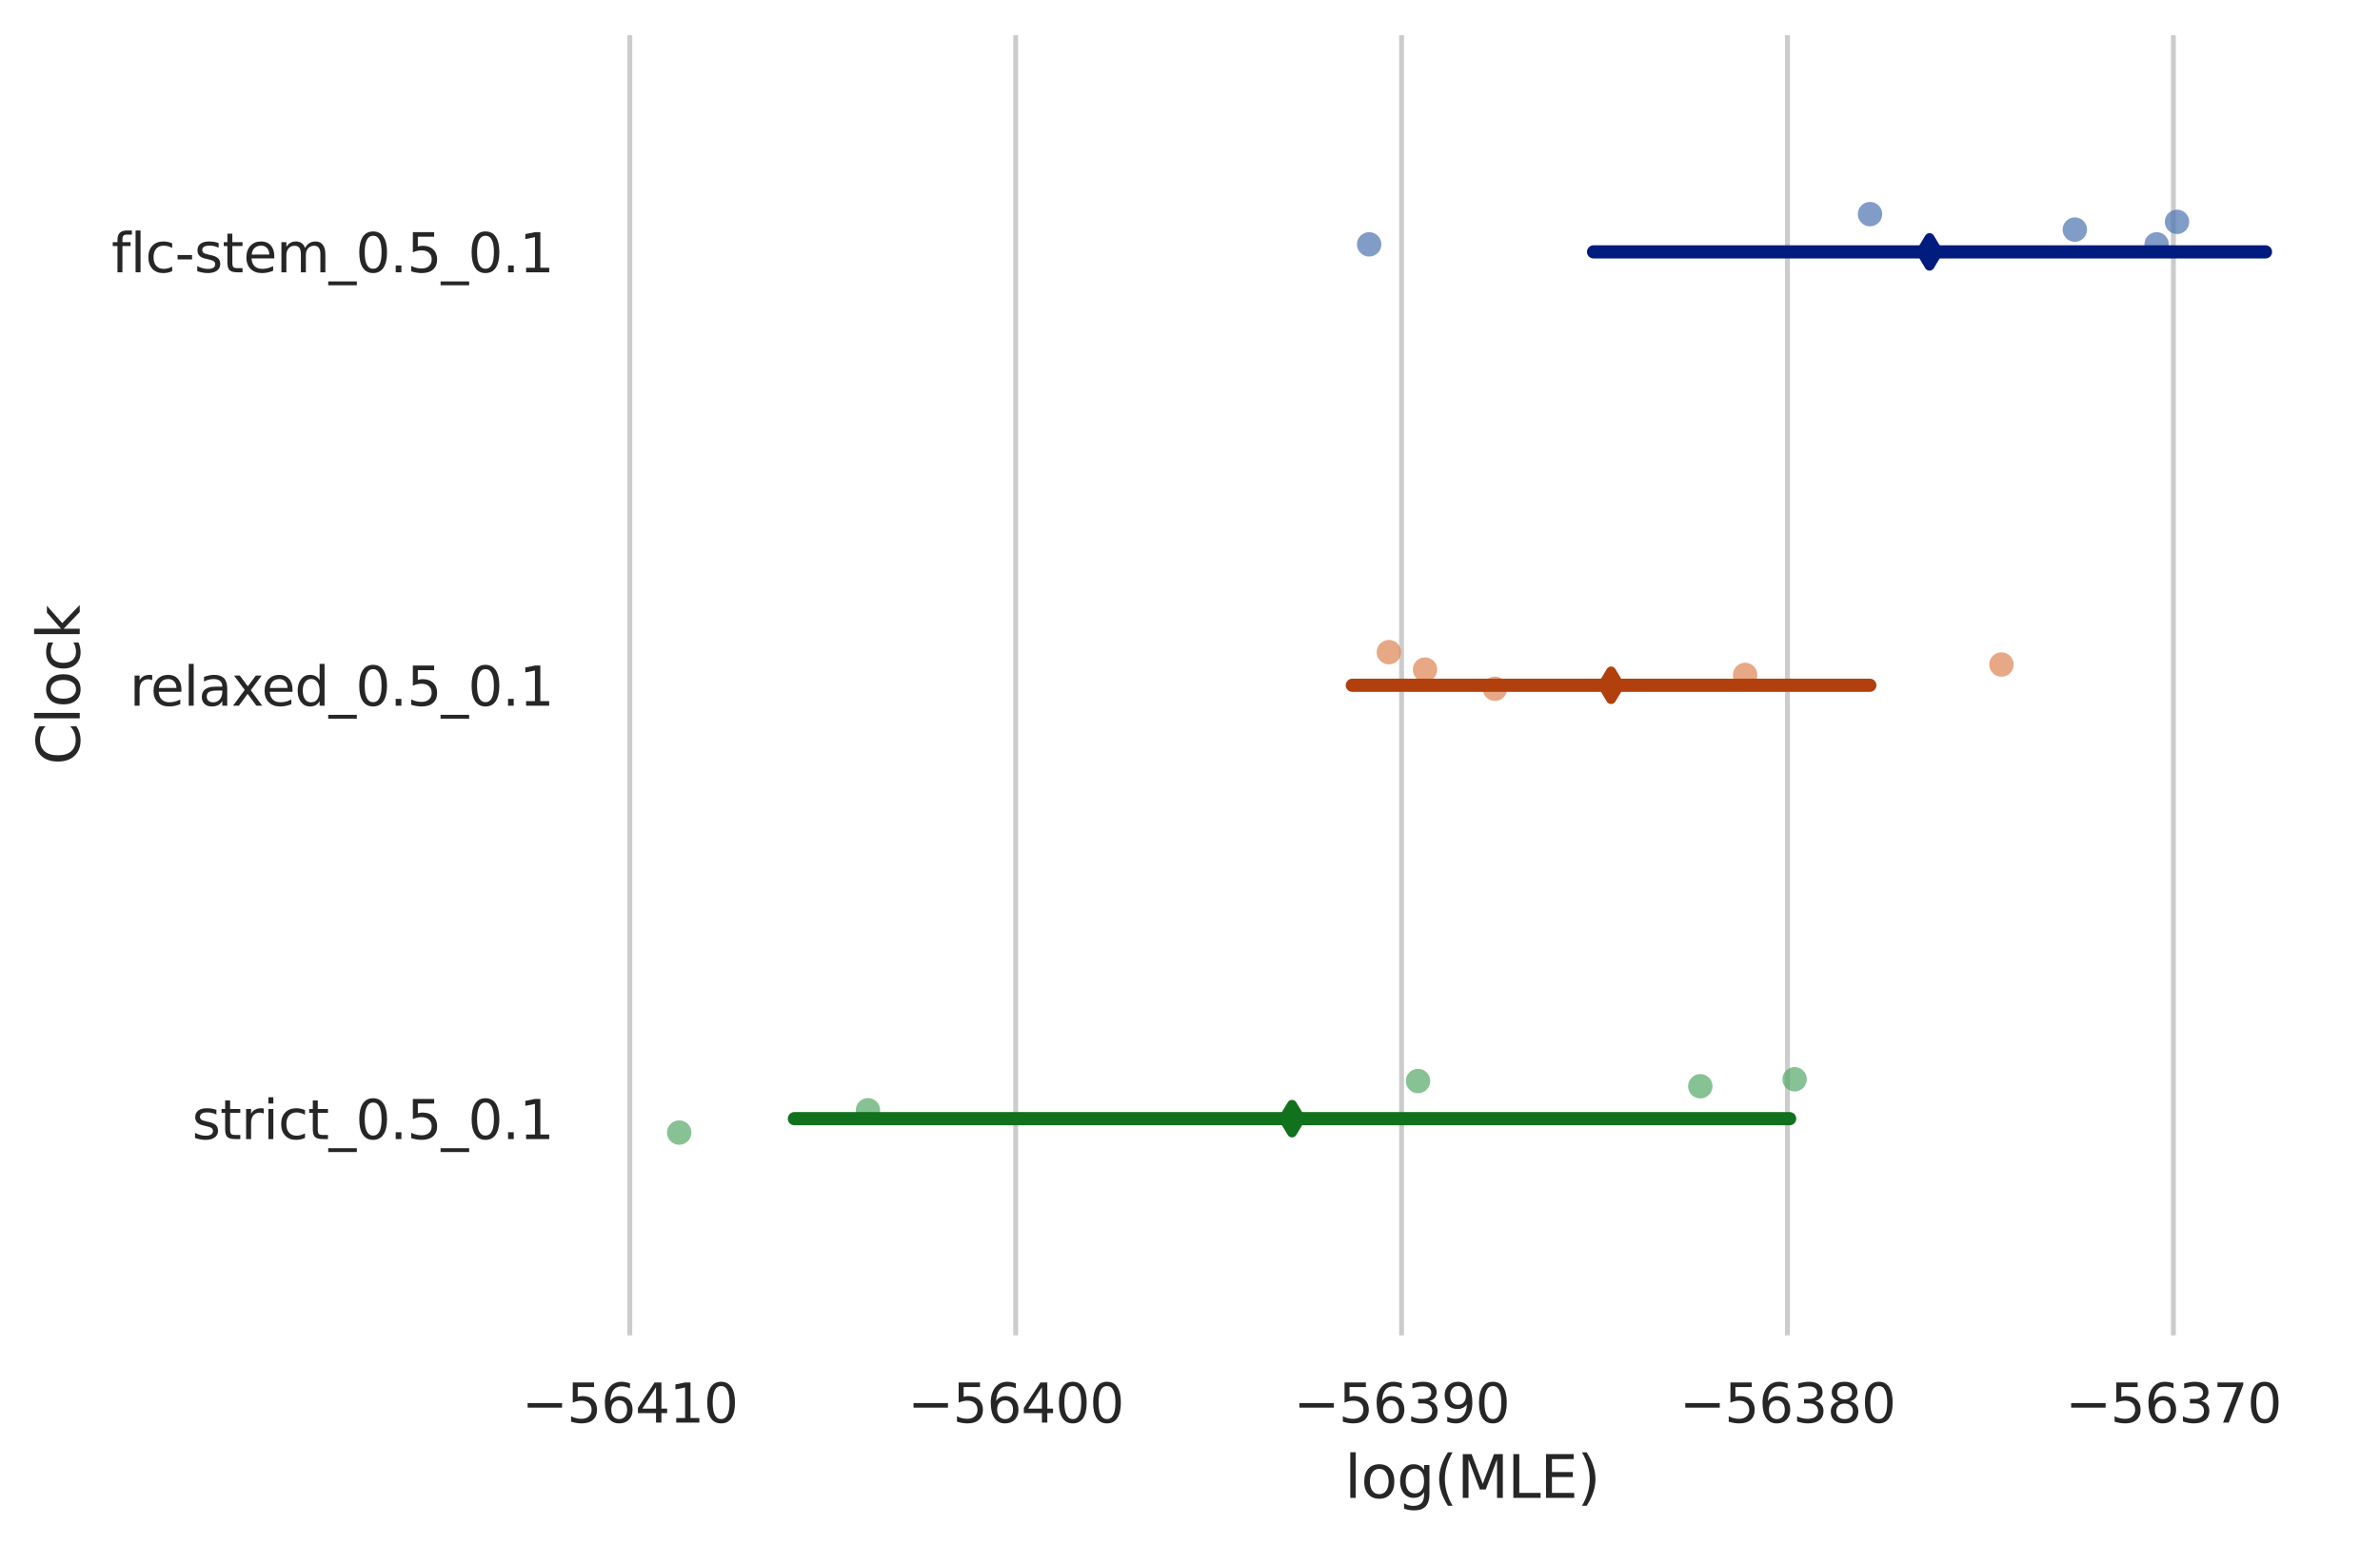 <?xml version="1.0" encoding="utf-8" standalone="no"?>
<!DOCTYPE svg PUBLIC "-//W3C//DTD SVG 1.1//EN"
  "http://www.w3.org/Graphics/SVG/1.1/DTD/svg11.dtd">
<svg xmlns:xlink="http://www.w3.org/1999/xlink" width="487.092pt" height="316.272pt" viewBox="0 0 487.092 316.272" xmlns="http://www.w3.org/2000/svg" version="1.1">
 <defs>
  <style type="text/css">*{stroke-linejoin: round; stroke-linecap: butt}</style>
 </defs>
 <g id="figure_1">
  <g id="patch_1">
   <path d="M 0 316.272 
L 487.092 316.272 
L 487.092 0 
L 0 0 
z
" style="fill: #ffffff"/>
  </g>
  <g id="axes_1">
   <g id="patch_2">
    <path d="M 122.772 273.312 
L 479.892 273.312 
L 479.892 7.2 
L 122.772 7.2 
z
" style="fill: #ffffff"/>
   </g>
   <g id="matplotlib.axis_1">
    <g id="xtick_1">
     <g id="line2d_1">
      <path d="M 128.896 273.312 
L 128.896 7.2 
" clip-path="url(#pf83a95812c)" style="fill: none; stroke: #cccccc; stroke-linecap: round"/>
     </g>
     <g id="text_1">
      <!-- −56410 -->
      <g style="fill: #262626" transform="translate(106.79 291.17) scale(0.11 -0.11)">
       <defs>
        <path id="DejaVuSans-2212" d="M 678 2272 
L 4684 2272 
L 4684 1741 
L 678 1741 
L 678 2272 
z
" transform="scale(0.016)"/>
        <path id="DejaVuSans-35" d="M 691 4666 
L 3169 4666 
L 3169 4134 
L 1269 4134 
L 1269 2991 
Q 1406 3038 1543 3061 
Q 1681 3084 1819 3084 
Q 2600 3084 3056 2656 
Q 3513 2228 3513 1497 
Q 3513 744 3044 326 
Q 2575 -91 1722 -91 
Q 1428 -91 1123 -41 
Q 819 9 494 109 
L 494 744 
Q 775 591 1075 516 
Q 1375 441 1709 441 
Q 2250 441 2565 725 
Q 2881 1009 2881 1497 
Q 2881 1984 2565 2268 
Q 2250 2553 1709 2553 
Q 1456 2553 1204 2497 
Q 953 2441 691 2322 
L 691 4666 
z
" transform="scale(0.016)"/>
        <path id="DejaVuSans-36" d="M 2113 2584 
Q 1688 2584 1439 2293 
Q 1191 2003 1191 1497 
Q 1191 994 1439 701 
Q 1688 409 2113 409 
Q 2538 409 2786 701 
Q 3034 994 3034 1497 
Q 3034 2003 2786 2293 
Q 2538 2584 2113 2584 
z
M 3366 4563 
L 3366 3988 
Q 3128 4100 2886 4159 
Q 2644 4219 2406 4219 
Q 1781 4219 1451 3797 
Q 1122 3375 1075 2522 
Q 1259 2794 1537 2939 
Q 1816 3084 2150 3084 
Q 2853 3084 3261 2657 
Q 3669 2231 3669 1497 
Q 3669 778 3244 343 
Q 2819 -91 2113 -91 
Q 1303 -91 875 529 
Q 447 1150 447 2328 
Q 447 3434 972 4092 
Q 1497 4750 2381 4750 
Q 2619 4750 2861 4703 
Q 3103 4656 3366 4563 
z
" transform="scale(0.016)"/>
        <path id="DejaVuSans-34" d="M 2419 4116 
L 825 1625 
L 2419 1625 
L 2419 4116 
z
M 2253 4666 
L 3047 4666 
L 3047 1625 
L 3713 1625 
L 3713 1100 
L 3047 1100 
L 3047 0 
L 2419 0 
L 2419 1100 
L 313 1100 
L 313 1709 
L 2253 4666 
z
" transform="scale(0.016)"/>
        <path id="DejaVuSans-31" d="M 794 531 
L 1825 531 
L 1825 4091 
L 703 3866 
L 703 4441 
L 1819 4666 
L 2450 4666 
L 2450 531 
L 3481 531 
L 3481 0 
L 794 0 
L 794 531 
z
" transform="scale(0.016)"/>
        <path id="DejaVuSans-30" d="M 2034 4250 
Q 1547 4250 1301 3770 
Q 1056 3291 1056 2328 
Q 1056 1369 1301 889 
Q 1547 409 2034 409 
Q 2525 409 2770 889 
Q 3016 1369 3016 2328 
Q 3016 3291 2770 3770 
Q 2525 4250 2034 4250 
z
M 2034 4750 
Q 2819 4750 3233 4129 
Q 3647 3509 3647 2328 
Q 3647 1150 3233 529 
Q 2819 -91 2034 -91 
Q 1250 -91 836 529 
Q 422 1150 422 2328 
Q 422 3509 836 4129 
Q 1250 4750 2034 4750 
z
" transform="scale(0.016)"/>
       </defs>
       <use xlink:href="#DejaVuSans-2212"/>
       <use xlink:href="#DejaVuSans-35" x="83.789"/>
       <use xlink:href="#DejaVuSans-36" x="147.412"/>
       <use xlink:href="#DejaVuSans-34" x="211.035"/>
       <use xlink:href="#DejaVuSans-31" x="274.658"/>
       <use xlink:href="#DejaVuSans-30" x="338.281"/>
      </g>
     </g>
    </g>
    <g id="xtick_2">
     <g id="line2d_2">
      <path d="M 207.872 273.312 
L 207.872 7.2 
" clip-path="url(#pf83a95812c)" style="fill: none; stroke: #cccccc; stroke-linecap: round"/>
     </g>
     <g id="text_2">
      <!-- −56400 -->
      <g style="fill: #262626" transform="translate(185.767 291.17) scale(0.11 -0.11)">
       <use xlink:href="#DejaVuSans-2212"/>
       <use xlink:href="#DejaVuSans-35" x="83.789"/>
       <use xlink:href="#DejaVuSans-36" x="147.412"/>
       <use xlink:href="#DejaVuSans-34" x="211.035"/>
       <use xlink:href="#DejaVuSans-30" x="274.658"/>
       <use xlink:href="#DejaVuSans-30" x="338.281"/>
      </g>
     </g>
    </g>
    <g id="xtick_3">
     <g id="line2d_3">
      <path d="M 286.848 273.312 
L 286.848 7.2 
" clip-path="url(#pf83a95812c)" style="fill: none; stroke: #cccccc; stroke-linecap: round"/>
     </g>
     <g id="text_3">
      <!-- −56390 -->
      <g style="fill: #262626" transform="translate(264.743 291.17) scale(0.11 -0.11)">
       <defs>
        <path id="DejaVuSans-33" d="M 2597 2516 
Q 3050 2419 3304 2112 
Q 3559 1806 3559 1356 
Q 3559 666 3084 287 
Q 2609 -91 1734 -91 
Q 1441 -91 1130 -33 
Q 819 25 488 141 
L 488 750 
Q 750 597 1062 519 
Q 1375 441 1716 441 
Q 2309 441 2620 675 
Q 2931 909 2931 1356 
Q 2931 1769 2642 2001 
Q 2353 2234 1838 2234 
L 1294 2234 
L 1294 2753 
L 1863 2753 
Q 2328 2753 2575 2939 
Q 2822 3125 2822 3475 
Q 2822 3834 2567 4026 
Q 2313 4219 1838 4219 
Q 1578 4219 1281 4162 
Q 984 4106 628 3988 
L 628 4550 
Q 988 4650 1302 4700 
Q 1616 4750 1894 4750 
Q 2613 4750 3031 4423 
Q 3450 4097 3450 3541 
Q 3450 3153 3228 2886 
Q 3006 2619 2597 2516 
z
" transform="scale(0.016)"/>
        <path id="DejaVuSans-39" d="M 703 97 
L 703 672 
Q 941 559 1184 500 
Q 1428 441 1663 441 
Q 2288 441 2617 861 
Q 2947 1281 2994 2138 
Q 2813 1869 2534 1725 
Q 2256 1581 1919 1581 
Q 1219 1581 811 2004 
Q 403 2428 403 3163 
Q 403 3881 828 4315 
Q 1253 4750 1959 4750 
Q 2769 4750 3195 4129 
Q 3622 3509 3622 2328 
Q 3622 1225 3098 567 
Q 2575 -91 1691 -91 
Q 1453 -91 1209 -44 
Q 966 3 703 97 
z
M 1959 2075 
Q 2384 2075 2632 2365 
Q 2881 2656 2881 3163 
Q 2881 3666 2632 3958 
Q 2384 4250 1959 4250 
Q 1534 4250 1286 3958 
Q 1038 3666 1038 3163 
Q 1038 2656 1286 2365 
Q 1534 2075 1959 2075 
z
" transform="scale(0.016)"/>
       </defs>
       <use xlink:href="#DejaVuSans-2212"/>
       <use xlink:href="#DejaVuSans-35" x="83.789"/>
       <use xlink:href="#DejaVuSans-36" x="147.412"/>
       <use xlink:href="#DejaVuSans-33" x="211.035"/>
       <use xlink:href="#DejaVuSans-39" x="274.658"/>
       <use xlink:href="#DejaVuSans-30" x="338.281"/>
      </g>
     </g>
    </g>
    <g id="xtick_4">
     <g id="line2d_4">
      <path d="M 365.824 273.312 
L 365.824 7.2 
" clip-path="url(#pf83a95812c)" style="fill: none; stroke: #cccccc; stroke-linecap: round"/>
     </g>
     <g id="text_4">
      <!-- −56380 -->
      <g style="fill: #262626" transform="translate(343.719 291.17) scale(0.11 -0.11)">
       <defs>
        <path id="DejaVuSans-38" d="M 2034 2216 
Q 1584 2216 1326 1975 
Q 1069 1734 1069 1313 
Q 1069 891 1326 650 
Q 1584 409 2034 409 
Q 2484 409 2743 651 
Q 3003 894 3003 1313 
Q 3003 1734 2745 1975 
Q 2488 2216 2034 2216 
z
M 1403 2484 
Q 997 2584 770 2862 
Q 544 3141 544 3541 
Q 544 4100 942 4425 
Q 1341 4750 2034 4750 
Q 2731 4750 3128 4425 
Q 3525 4100 3525 3541 
Q 3525 3141 3298 2862 
Q 3072 2584 2669 2484 
Q 3125 2378 3379 2068 
Q 3634 1759 3634 1313 
Q 3634 634 3220 271 
Q 2806 -91 2034 -91 
Q 1263 -91 848 271 
Q 434 634 434 1313 
Q 434 1759 690 2068 
Q 947 2378 1403 2484 
z
M 1172 3481 
Q 1172 3119 1398 2916 
Q 1625 2713 2034 2713 
Q 2441 2713 2670 2916 
Q 2900 3119 2900 3481 
Q 2900 3844 2670 4047 
Q 2441 4250 2034 4250 
Q 1625 4250 1398 4047 
Q 1172 3844 1172 3481 
z
" transform="scale(0.016)"/>
       </defs>
       <use xlink:href="#DejaVuSans-2212"/>
       <use xlink:href="#DejaVuSans-35" x="83.789"/>
       <use xlink:href="#DejaVuSans-36" x="147.412"/>
       <use xlink:href="#DejaVuSans-33" x="211.035"/>
       <use xlink:href="#DejaVuSans-38" x="274.658"/>
       <use xlink:href="#DejaVuSans-30" x="338.281"/>
      </g>
     </g>
    </g>
    <g id="xtick_5">
     <g id="line2d_5">
      <path d="M 444.8 273.312 
L 444.8 7.2 
" clip-path="url(#pf83a95812c)" style="fill: none; stroke: #cccccc; stroke-linecap: round"/>
     </g>
     <g id="text_5">
      <!-- −56370 -->
      <g style="fill: #262626" transform="translate(422.695 291.17) scale(0.11 -0.11)">
       <defs>
        <path id="DejaVuSans-37" d="M 525 4666 
L 3525 4666 
L 3525 4397 
L 1831 0 
L 1172 0 
L 2766 4134 
L 525 4134 
L 525 4666 
z
" transform="scale(0.016)"/>
       </defs>
       <use xlink:href="#DejaVuSans-2212"/>
       <use xlink:href="#DejaVuSans-35" x="83.789"/>
       <use xlink:href="#DejaVuSans-36" x="147.412"/>
       <use xlink:href="#DejaVuSans-33" x="211.035"/>
       <use xlink:href="#DejaVuSans-37" x="274.658"/>
       <use xlink:href="#DejaVuSans-30" x="338.281"/>
      </g>
     </g>
    </g>
    <g id="text_6">
     <!-- log(MLE) -->
     <g style="fill: #262626" transform="translate(275.191 306.576) scale(0.12 -0.12)">
      <defs>
       <path id="DejaVuSans-6c" d="M 603 4863 
L 1178 4863 
L 1178 0 
L 603 0 
L 603 4863 
z
" transform="scale(0.016)"/>
       <path id="DejaVuSans-6f" d="M 1959 3097 
Q 1497 3097 1228 2736 
Q 959 2375 959 1747 
Q 959 1119 1226 758 
Q 1494 397 1959 397 
Q 2419 397 2687 759 
Q 2956 1122 2956 1747 
Q 2956 2369 2687 2733 
Q 2419 3097 1959 3097 
z
M 1959 3584 
Q 2709 3584 3137 3096 
Q 3566 2609 3566 1747 
Q 3566 888 3137 398 
Q 2709 -91 1959 -91 
Q 1206 -91 779 398 
Q 353 888 353 1747 
Q 353 2609 779 3096 
Q 1206 3584 1959 3584 
z
" transform="scale(0.016)"/>
       <path id="DejaVuSans-67" d="M 2906 1791 
Q 2906 2416 2648 2759 
Q 2391 3103 1925 3103 
Q 1463 3103 1205 2759 
Q 947 2416 947 1791 
Q 947 1169 1205 825 
Q 1463 481 1925 481 
Q 2391 481 2648 825 
Q 2906 1169 2906 1791 
z
M 3481 434 
Q 3481 -459 3084 -895 
Q 2688 -1331 1869 -1331 
Q 1566 -1331 1297 -1286 
Q 1028 -1241 775 -1147 
L 775 -588 
Q 1028 -725 1275 -790 
Q 1522 -856 1778 -856 
Q 2344 -856 2625 -561 
Q 2906 -266 2906 331 
L 2906 616 
Q 2728 306 2450 153 
Q 2172 0 1784 0 
Q 1141 0 747 490 
Q 353 981 353 1791 
Q 353 2603 747 3093 
Q 1141 3584 1784 3584 
Q 2172 3584 2450 3431 
Q 2728 3278 2906 2969 
L 2906 3500 
L 3481 3500 
L 3481 434 
z
" transform="scale(0.016)"/>
       <path id="DejaVuSans-28" d="M 1984 4856 
Q 1566 4138 1362 3434 
Q 1159 2731 1159 2009 
Q 1159 1288 1364 580 
Q 1569 -128 1984 -844 
L 1484 -844 
Q 1016 -109 783 600 
Q 550 1309 550 2009 
Q 550 2706 781 3412 
Q 1013 4119 1484 4856 
L 1984 4856 
z
" transform="scale(0.016)"/>
       <path id="DejaVuSans-4d" d="M 628 4666 
L 1569 4666 
L 2759 1491 
L 3956 4666 
L 4897 4666 
L 4897 0 
L 4281 0 
L 4281 4097 
L 3078 897 
L 2444 897 
L 1241 4097 
L 1241 0 
L 628 0 
L 628 4666 
z
" transform="scale(0.016)"/>
       <path id="DejaVuSans-4c" d="M 628 4666 
L 1259 4666 
L 1259 531 
L 3531 531 
L 3531 0 
L 628 0 
L 628 4666 
z
" transform="scale(0.016)"/>
       <path id="DejaVuSans-45" d="M 628 4666 
L 3578 4666 
L 3578 4134 
L 1259 4134 
L 1259 2753 
L 3481 2753 
L 3481 2222 
L 1259 2222 
L 1259 531 
L 3634 531 
L 3634 0 
L 628 0 
L 628 4666 
z
" transform="scale(0.016)"/>
       <path id="DejaVuSans-29" d="M 513 4856 
L 1013 4856 
Q 1481 4119 1714 3412 
Q 1947 2706 1947 2009 
Q 1947 1309 1714 600 
Q 1481 -109 1013 -844 
L 513 -844 
Q 928 -128 1133 580 
Q 1338 1288 1338 2009 
Q 1338 2731 1133 3434 
Q 928 4138 513 4856 
z
" transform="scale(0.016)"/>
      </defs>
      <use xlink:href="#DejaVuSans-6c"/>
      <use xlink:href="#DejaVuSans-6f" x="27.783"/>
      <use xlink:href="#DejaVuSans-67" x="88.965"/>
      <use xlink:href="#DejaVuSans-28" x="152.441"/>
      <use xlink:href="#DejaVuSans-4d" x="191.455"/>
      <use xlink:href="#DejaVuSans-4c" x="277.734"/>
      <use xlink:href="#DejaVuSans-45" x="333.447"/>
      <use xlink:href="#DejaVuSans-29" x="396.631"/>
     </g>
    </g>
   </g>
   <g id="matplotlib.axis_2">
    <g id="ytick_1">
     <g id="text_7">
      <!-- flc-stem_0.5_0.1 -->
      <g style="fill: #262626" transform="translate(22.814 55.731) scale(0.11 -0.11)">
       <defs>
        <path id="DejaVuSans-66" d="M 2375 4863 
L 2375 4384 
L 1825 4384 
Q 1516 4384 1395 4259 
Q 1275 4134 1275 3809 
L 1275 3500 
L 2222 3500 
L 2222 3053 
L 1275 3053 
L 1275 0 
L 697 0 
L 697 3053 
L 147 3053 
L 147 3500 
L 697 3500 
L 697 3744 
Q 697 4328 969 4595 
Q 1241 4863 1831 4863 
L 2375 4863 
z
" transform="scale(0.016)"/>
        <path id="DejaVuSans-63" d="M 3122 3366 
L 3122 2828 
Q 2878 2963 2633 3030 
Q 2388 3097 2138 3097 
Q 1578 3097 1268 2742 
Q 959 2388 959 1747 
Q 959 1106 1268 751 
Q 1578 397 2138 397 
Q 2388 397 2633 464 
Q 2878 531 3122 666 
L 3122 134 
Q 2881 22 2623 -34 
Q 2366 -91 2075 -91 
Q 1284 -91 818 406 
Q 353 903 353 1747 
Q 353 2603 823 3093 
Q 1294 3584 2113 3584 
Q 2378 3584 2631 3529 
Q 2884 3475 3122 3366 
z
" transform="scale(0.016)"/>
        <path id="DejaVuSans-2d" d="M 313 2009 
L 1997 2009 
L 1997 1497 
L 313 1497 
L 313 2009 
z
" transform="scale(0.016)"/>
        <path id="DejaVuSans-73" d="M 2834 3397 
L 2834 2853 
Q 2591 2978 2328 3040 
Q 2066 3103 1784 3103 
Q 1356 3103 1142 2972 
Q 928 2841 928 2578 
Q 928 2378 1081 2264 
Q 1234 2150 1697 2047 
L 1894 2003 
Q 2506 1872 2764 1633 
Q 3022 1394 3022 966 
Q 3022 478 2636 193 
Q 2250 -91 1575 -91 
Q 1294 -91 989 -36 
Q 684 19 347 128 
L 347 722 
Q 666 556 975 473 
Q 1284 391 1588 391 
Q 1994 391 2212 530 
Q 2431 669 2431 922 
Q 2431 1156 2273 1281 
Q 2116 1406 1581 1522 
L 1381 1569 
Q 847 1681 609 1914 
Q 372 2147 372 2553 
Q 372 3047 722 3315 
Q 1072 3584 1716 3584 
Q 2034 3584 2315 3537 
Q 2597 3491 2834 3397 
z
" transform="scale(0.016)"/>
        <path id="DejaVuSans-74" d="M 1172 4494 
L 1172 3500 
L 2356 3500 
L 2356 3053 
L 1172 3053 
L 1172 1153 
Q 1172 725 1289 603 
Q 1406 481 1766 481 
L 2356 481 
L 2356 0 
L 1766 0 
Q 1100 0 847 248 
Q 594 497 594 1153 
L 594 3053 
L 172 3053 
L 172 3500 
L 594 3500 
L 594 4494 
L 1172 4494 
z
" transform="scale(0.016)"/>
        <path id="DejaVuSans-65" d="M 3597 1894 
L 3597 1613 
L 953 1613 
Q 991 1019 1311 708 
Q 1631 397 2203 397 
Q 2534 397 2845 478 
Q 3156 559 3463 722 
L 3463 178 
Q 3153 47 2828 -22 
Q 2503 -91 2169 -91 
Q 1331 -91 842 396 
Q 353 884 353 1716 
Q 353 2575 817 3079 
Q 1281 3584 2069 3584 
Q 2775 3584 3186 3129 
Q 3597 2675 3597 1894 
z
M 3022 2063 
Q 3016 2534 2758 2815 
Q 2500 3097 2075 3097 
Q 1594 3097 1305 2825 
Q 1016 2553 972 2059 
L 3022 2063 
z
" transform="scale(0.016)"/>
        <path id="DejaVuSans-6d" d="M 3328 2828 
Q 3544 3216 3844 3400 
Q 4144 3584 4550 3584 
Q 5097 3584 5394 3201 
Q 5691 2819 5691 2113 
L 5691 0 
L 5113 0 
L 5113 2094 
Q 5113 2597 4934 2840 
Q 4756 3084 4391 3084 
Q 3944 3084 3684 2787 
Q 3425 2491 3425 1978 
L 3425 0 
L 2847 0 
L 2847 2094 
Q 2847 2600 2669 2842 
Q 2491 3084 2119 3084 
Q 1678 3084 1418 2786 
Q 1159 2488 1159 1978 
L 1159 0 
L 581 0 
L 581 3500 
L 1159 3500 
L 1159 2956 
Q 1356 3278 1631 3431 
Q 1906 3584 2284 3584 
Q 2666 3584 2933 3390 
Q 3200 3197 3328 2828 
z
" transform="scale(0.016)"/>
        <path id="DejaVuSans-5f" d="M 3263 -1063 
L 3263 -1509 
L -63 -1509 
L -63 -1063 
L 3263 -1063 
z
" transform="scale(0.016)"/>
        <path id="DejaVuSans-2e" d="M 684 794 
L 1344 794 
L 1344 0 
L 684 0 
L 684 794 
z
" transform="scale(0.016)"/>
       </defs>
       <use xlink:href="#DejaVuSans-66"/>
       <use xlink:href="#DejaVuSans-6c" x="35.205"/>
       <use xlink:href="#DejaVuSans-63" x="62.988"/>
       <use xlink:href="#DejaVuSans-2d" x="117.969"/>
       <use xlink:href="#DejaVuSans-73" x="154.053"/>
       <use xlink:href="#DejaVuSans-74" x="206.152"/>
       <use xlink:href="#DejaVuSans-65" x="245.361"/>
       <use xlink:href="#DejaVuSans-6d" x="306.885"/>
       <use xlink:href="#DejaVuSans-5f" x="404.297"/>
       <use xlink:href="#DejaVuSans-30" x="454.297"/>
       <use xlink:href="#DejaVuSans-2e" x="517.92"/>
       <use xlink:href="#DejaVuSans-35" x="549.707"/>
       <use xlink:href="#DejaVuSans-5f" x="613.33"/>
       <use xlink:href="#DejaVuSans-30" x="663.33"/>
       <use xlink:href="#DejaVuSans-2e" x="726.953"/>
       <use xlink:href="#DejaVuSans-31" x="758.74"/>
      </g>
     </g>
    </g>
    <g id="ytick_2">
     <g id="text_8">
      <!-- relaxed_0.5_0.1 -->
      <g style="fill: #262626" transform="translate(26.526 144.435) scale(0.11 -0.11)">
       <defs>
        <path id="DejaVuSans-72" d="M 2631 2963 
Q 2534 3019 2420 3045 
Q 2306 3072 2169 3072 
Q 1681 3072 1420 2755 
Q 1159 2438 1159 1844 
L 1159 0 
L 581 0 
L 581 3500 
L 1159 3500 
L 1159 2956 
Q 1341 3275 1631 3429 
Q 1922 3584 2338 3584 
Q 2397 3584 2469 3576 
Q 2541 3569 2628 3553 
L 2631 2963 
z
" transform="scale(0.016)"/>
        <path id="DejaVuSans-61" d="M 2194 1759 
Q 1497 1759 1228 1600 
Q 959 1441 959 1056 
Q 959 750 1161 570 
Q 1363 391 1709 391 
Q 2188 391 2477 730 
Q 2766 1069 2766 1631 
L 2766 1759 
L 2194 1759 
z
M 3341 1997 
L 3341 0 
L 2766 0 
L 2766 531 
Q 2569 213 2275 61 
Q 1981 -91 1556 -91 
Q 1019 -91 701 211 
Q 384 513 384 1019 
Q 384 1609 779 1909 
Q 1175 2209 1959 2209 
L 2766 2209 
L 2766 2266 
Q 2766 2663 2505 2880 
Q 2244 3097 1772 3097 
Q 1472 3097 1187 3025 
Q 903 2953 641 2809 
L 641 3341 
Q 956 3463 1253 3523 
Q 1550 3584 1831 3584 
Q 2591 3584 2966 3190 
Q 3341 2797 3341 1997 
z
" transform="scale(0.016)"/>
        <path id="DejaVuSans-78" d="M 3513 3500 
L 2247 1797 
L 3578 0 
L 2900 0 
L 1881 1375 
L 863 0 
L 184 0 
L 1544 1831 
L 300 3500 
L 978 3500 
L 1906 2253 
L 2834 3500 
L 3513 3500 
z
" transform="scale(0.016)"/>
        <path id="DejaVuSans-64" d="M 2906 2969 
L 2906 4863 
L 3481 4863 
L 3481 0 
L 2906 0 
L 2906 525 
Q 2725 213 2448 61 
Q 2172 -91 1784 -91 
Q 1150 -91 751 415 
Q 353 922 353 1747 
Q 353 2572 751 3078 
Q 1150 3584 1784 3584 
Q 2172 3584 2448 3432 
Q 2725 3281 2906 2969 
z
M 947 1747 
Q 947 1113 1208 752 
Q 1469 391 1925 391 
Q 2381 391 2643 752 
Q 2906 1113 2906 1747 
Q 2906 2381 2643 2742 
Q 2381 3103 1925 3103 
Q 1469 3103 1208 2742 
Q 947 2381 947 1747 
z
" transform="scale(0.016)"/>
       </defs>
       <use xlink:href="#DejaVuSans-72"/>
       <use xlink:href="#DejaVuSans-65" x="38.863"/>
       <use xlink:href="#DejaVuSans-6c" x="100.387"/>
       <use xlink:href="#DejaVuSans-61" x="128.17"/>
       <use xlink:href="#DejaVuSans-78" x="189.449"/>
       <use xlink:href="#DejaVuSans-65" x="245.504"/>
       <use xlink:href="#DejaVuSans-64" x="307.027"/>
       <use xlink:href="#DejaVuSans-5f" x="370.504"/>
       <use xlink:href="#DejaVuSans-30" x="420.504"/>
       <use xlink:href="#DejaVuSans-2e" x="484.127"/>
       <use xlink:href="#DejaVuSans-35" x="515.914"/>
       <use xlink:href="#DejaVuSans-5f" x="579.537"/>
       <use xlink:href="#DejaVuSans-30" x="629.537"/>
       <use xlink:href="#DejaVuSans-2e" x="693.16"/>
       <use xlink:href="#DejaVuSans-31" x="724.947"/>
      </g>
     </g>
    </g>
    <g id="ytick_3">
     <g id="text_9">
      <!-- strict_0.5_0.1 -->
      <g style="fill: #262626" transform="translate(39.303 233.139) scale(0.11 -0.11)">
       <defs>
        <path id="DejaVuSans-69" d="M 603 3500 
L 1178 3500 
L 1178 0 
L 603 0 
L 603 3500 
z
M 603 4863 
L 1178 4863 
L 1178 4134 
L 603 4134 
L 603 4863 
z
" transform="scale(0.016)"/>
       </defs>
       <use xlink:href="#DejaVuSans-73"/>
       <use xlink:href="#DejaVuSans-74" x="52.1"/>
       <use xlink:href="#DejaVuSans-72" x="91.309"/>
       <use xlink:href="#DejaVuSans-69" x="132.422"/>
       <use xlink:href="#DejaVuSans-63" x="160.205"/>
       <use xlink:href="#DejaVuSans-74" x="215.186"/>
       <use xlink:href="#DejaVuSans-5f" x="254.395"/>
       <use xlink:href="#DejaVuSans-30" x="304.395"/>
       <use xlink:href="#DejaVuSans-2e" x="368.018"/>
       <use xlink:href="#DejaVuSans-35" x="399.805"/>
       <use xlink:href="#DejaVuSans-5f" x="463.428"/>
       <use xlink:href="#DejaVuSans-30" x="513.428"/>
       <use xlink:href="#DejaVuSans-2e" x="577.051"/>
       <use xlink:href="#DejaVuSans-31" x="608.838"/>
      </g>
     </g>
    </g>
    <g id="text_10">
     <!-- Clock -->
     <g style="fill: #262626" transform="translate(16.318 156.557) rotate(-90) scale(0.12 -0.12)">
      <defs>
       <path id="DejaVuSans-43" d="M 4122 4306 
L 4122 3641 
Q 3803 3938 3442 4084 
Q 3081 4231 2675 4231 
Q 1875 4231 1450 3742 
Q 1025 3253 1025 2328 
Q 1025 1406 1450 917 
Q 1875 428 2675 428 
Q 3081 428 3442 575 
Q 3803 722 4122 1019 
L 4122 359 
Q 3791 134 3420 21 
Q 3050 -91 2638 -91 
Q 1578 -91 968 557 
Q 359 1206 359 2328 
Q 359 3453 968 4101 
Q 1578 4750 2638 4750 
Q 3056 4750 3426 4639 
Q 3797 4528 4122 4306 
z
" transform="scale(0.016)"/>
       <path id="DejaVuSans-6b" d="M 581 4863 
L 1159 4863 
L 1159 1991 
L 2875 3500 
L 3609 3500 
L 1753 1863 
L 3688 0 
L 2938 0 
L 1159 1709 
L 1159 0 
L 581 0 
L 581 4863 
z
" transform="scale(0.016)"/>
      </defs>
      <use xlink:href="#DejaVuSans-43"/>
      <use xlink:href="#DejaVuSans-6c" x="69.824"/>
      <use xlink:href="#DejaVuSans-6f" x="97.607"/>
      <use xlink:href="#DejaVuSans-63" x="158.789"/>
      <use xlink:href="#DejaVuSans-6b" x="213.77"/>
     </g>
    </g>
   </g>
   <g id="PathCollection_1">
    <defs>
     <path id="C0_0_28d450cd41" d="M 0 2.5 
C 0.663 2.5 1.299 2.237 1.768 1.768 
C 2.237 1.299 2.5 0.663 2.5 -0 
C 2.5 -0.663 2.237 -1.299 1.768 -1.768 
C 1.299 -2.237 0.663 -2.5 0 -2.5 
C -0.663 -2.5 -1.299 -2.237 -1.768 -1.768 
C -2.237 -1.299 -2.5 -0.663 -2.5 0 
C -2.5 0.663 -2.237 1.299 -1.768 1.768 
C -1.299 2.237 -0.663 2.5 0 2.5 
z
"/>
    </defs>
    <g clip-path="url(#pf83a95812c)">
     <use xlink:href="#C0_0_28d450cd41" x="382.719" y="43.828" style="fill: #4c72b0; fill-opacity: 0.7"/>
    </g>
    <g clip-path="url(#pf83a95812c)">
     <use xlink:href="#C0_0_28d450cd41" x="441.378" y="50.008" style="fill: #4c72b0; fill-opacity: 0.7"/>
    </g>
    <g clip-path="url(#pf83a95812c)">
     <use xlink:href="#C0_0_28d450cd41" x="445.552" y="45.408" style="fill: #4c72b0; fill-opacity: 0.7"/>
    </g>
    <g clip-path="url(#pf83a95812c)">
     <use xlink:href="#C0_0_28d450cd41" x="280.214" y="50.009" style="fill: #4c72b0; fill-opacity: 0.7"/>
    </g>
    <g clip-path="url(#pf83a95812c)">
     <use xlink:href="#C0_0_28d450cd41" x="424.635" y="46.999" style="fill: #4c72b0; fill-opacity: 0.7"/>
    </g>
   </g>
   <g id="PathCollection_2">
    <defs>
     <path id="C1_0_30fbb6e4dc" d="M 0 2.5 
C 0.663 2.5 1.299 2.237 1.768 1.768 
C 2.237 1.299 2.5 0.663 2.5 -0 
C 2.5 -0.663 2.237 -1.299 1.768 -1.768 
C 1.299 -2.237 0.663 -2.5 0 -2.5 
C -0.663 -2.5 -1.299 -2.237 -1.768 -1.768 
C -2.237 -1.299 -2.5 -0.663 -2.5 0 
C -2.5 0.663 -2.237 1.299 -1.768 1.768 
C -1.299 2.237 -0.663 2.5 0 2.5 
z
"/>
    </defs>
    <g clip-path="url(#pf83a95812c)">
     <use xlink:href="#C1_0_30fbb6e4dc" x="357.156" y="138.139" style="fill: #dd8452; fill-opacity: 0.7"/>
    </g>
    <g clip-path="url(#pf83a95812c)">
     <use xlink:href="#C1_0_30fbb6e4dc" x="291.644" y="137.046" style="fill: #dd8452; fill-opacity: 0.7"/>
    </g>
    <g clip-path="url(#pf83a95812c)">
     <use xlink:href="#C1_0_30fbb6e4dc" x="409.618" y="136.011" style="fill: #dd8452; fill-opacity: 0.7"/>
    </g>
    <g clip-path="url(#pf83a95812c)">
     <use xlink:href="#C1_0_30fbb6e4dc" x="284.252" y="133.476" style="fill: #dd8452; fill-opacity: 0.7"/>
    </g>
    <g clip-path="url(#pf83a95812c)">
     <use xlink:href="#C1_0_30fbb6e4dc" x="305.953" y="140.971" style="fill: #dd8452; fill-opacity: 0.7"/>
    </g>
   </g>
   <g id="PathCollection_3">
    <defs>
     <path id="C2_0_aedeb6f57a" d="M 0 2.5 
C 0.663 2.5 1.299 2.237 1.768 1.768 
C 2.237 1.299 2.5 0.663 2.5 -0 
C 2.5 -0.663 2.237 -1.299 1.768 -1.768 
C 1.299 -2.237 0.663 -2.5 0 -2.5 
C -0.663 -2.5 -1.299 -2.237 -1.768 -1.768 
C -2.237 -1.299 -2.5 -0.663 -2.5 0 
C -2.5 0.663 -2.237 1.299 -1.768 1.768 
C -1.299 2.237 -0.663 2.5 0 2.5 
z
"/>
    </defs>
    <g clip-path="url(#pf83a95812c)">
     <use xlink:href="#C2_0_aedeb6f57a" x="367.286" y="220.898" style="fill: #55a868; fill-opacity: 0.7"/>
    </g>
    <g clip-path="url(#pf83a95812c)">
     <use xlink:href="#C2_0_aedeb6f57a" x="347.986" y="222.329" style="fill: #55a868; fill-opacity: 0.7"/>
    </g>
    <g clip-path="url(#pf83a95812c)">
     <use xlink:href="#C2_0_aedeb6f57a" x="139.004" y="231.805" style="fill: #55a868; fill-opacity: 0.7"/>
    </g>
    <g clip-path="url(#pf83a95812c)">
     <use xlink:href="#C2_0_aedeb6f57a" x="177.634" y="227.243" style="fill: #55a868; fill-opacity: 0.7"/>
    </g>
    <g clip-path="url(#pf83a95812c)">
     <use xlink:href="#C2_0_aedeb6f57a" x="290.213" y="221.259" style="fill: #55a868; fill-opacity: 0.7"/>
    </g>
   </g>
   <g id="line2d_6">
    <path d="M 394.9 51.552 
" clip-path="url(#pf83a95812c)" style="fill: none; stroke-dasharray: 9.99,4.32; stroke-dashoffset: 0; stroke: #001c7f; stroke-width: 2.7"/>
    <defs>
     <path id="mdef891fb46" d="M -0 2.828 
L 1.697 0 
L 0 -2.828 
L -1.697 -0 
z
" style="stroke: #001c7f; stroke-width: 2.025; stroke-linejoin: miter"/>
    </defs>
    <g clip-path="url(#pf83a95812c)">
     <use xlink:href="#mdef891fb46" x="394.9" y="51.552" style="fill: #001c7f; stroke: #001c7f; stroke-width: 2.025; stroke-linejoin: miter"/>
    </g>
   </g>
   <g id="line2d_7">
    <path d="M 326.14 51.552 
L 463.659 51.552 
" clip-path="url(#pf83a95812c)" style="fill: none; stroke: #001c7f; stroke-width: 2.7; stroke-linecap: round"/>
   </g>
   <g id="line2d_8">
    <path clip-path="url(#pf83a95812c)" style="fill: none; stroke: #001c7f; stroke-width: 2.7; stroke-linecap: round"/>
   </g>
   <g id="line2d_9">
    <path clip-path="url(#pf83a95812c)" style="fill: none; stroke: #001c7f; stroke-width: 2.7; stroke-linecap: round"/>
   </g>
   <g id="line2d_10">
    <path d="M 329.725 140.256 
" clip-path="url(#pf83a95812c)" style="fill: none; stroke-dasharray: 9.99,4.32; stroke-dashoffset: 0; stroke: #b1400d; stroke-width: 2.7"/>
    <defs>
     <path id="m9143e7200c" d="M -0 2.828 
L 1.697 0 
L 0 -2.828 
L -1.697 -0 
z
" style="stroke: #b1400d; stroke-width: 2.025; stroke-linejoin: miter"/>
    </defs>
    <g clip-path="url(#pf83a95812c)">
     <use xlink:href="#m9143e7200c" x="329.725" y="140.256" style="fill: #b1400d; stroke: #b1400d; stroke-width: 2.025; stroke-linejoin: miter"/>
    </g>
   </g>
   <g id="line2d_11">
    <path clip-path="url(#pf83a95812c)" style="fill: none; stroke: #b1400d; stroke-width: 2.7; stroke-linecap: round"/>
   </g>
   <g id="line2d_12">
    <path d="M 276.766 140.256 
L 382.683 140.256 
" clip-path="url(#pf83a95812c)" style="fill: none; stroke: #b1400d; stroke-width: 2.7; stroke-linecap: round"/>
   </g>
   <g id="line2d_13">
    <path clip-path="url(#pf83a95812c)" style="fill: none; stroke: #b1400d; stroke-width: 2.7; stroke-linecap: round"/>
   </g>
   <g id="line2d_14">
    <path d="M 264.425 228.96 
" clip-path="url(#pf83a95812c)" style="fill: none; stroke-dasharray: 9.99,4.32; stroke-dashoffset: 0; stroke: #12711c; stroke-width: 2.7"/>
    <defs>
     <path id="m5482a90fc4" d="M -0 2.828 
L 1.697 0 
L 0 -2.828 
L -1.697 -0 
z
" style="stroke: #12711c; stroke-width: 2.025; stroke-linejoin: miter"/>
    </defs>
    <g clip-path="url(#pf83a95812c)">
     <use xlink:href="#m5482a90fc4" x="264.425" y="228.96" style="fill: #12711c; stroke: #12711c; stroke-width: 2.025; stroke-linejoin: miter"/>
    </g>
   </g>
   <g id="line2d_15">
    <path clip-path="url(#pf83a95812c)" style="fill: none; stroke: #12711c; stroke-width: 2.7; stroke-linecap: round"/>
   </g>
   <g id="line2d_16">
    <path clip-path="url(#pf83a95812c)" style="fill: none; stroke: #12711c; stroke-width: 2.7; stroke-linecap: round"/>
   </g>
   <g id="line2d_17">
    <path d="M 162.578 228.96 
L 366.271 228.96 
" clip-path="url(#pf83a95812c)" style="fill: none; stroke: #12711c; stroke-width: 2.7; stroke-linecap: round"/>
   </g>
  </g>
 </g>
 <defs>
  <clipPath id="pf83a95812c">
   <rect x="122.772" y="7.2" width="357.12" height="266.112"/>
  </clipPath>
 </defs>
</svg>

